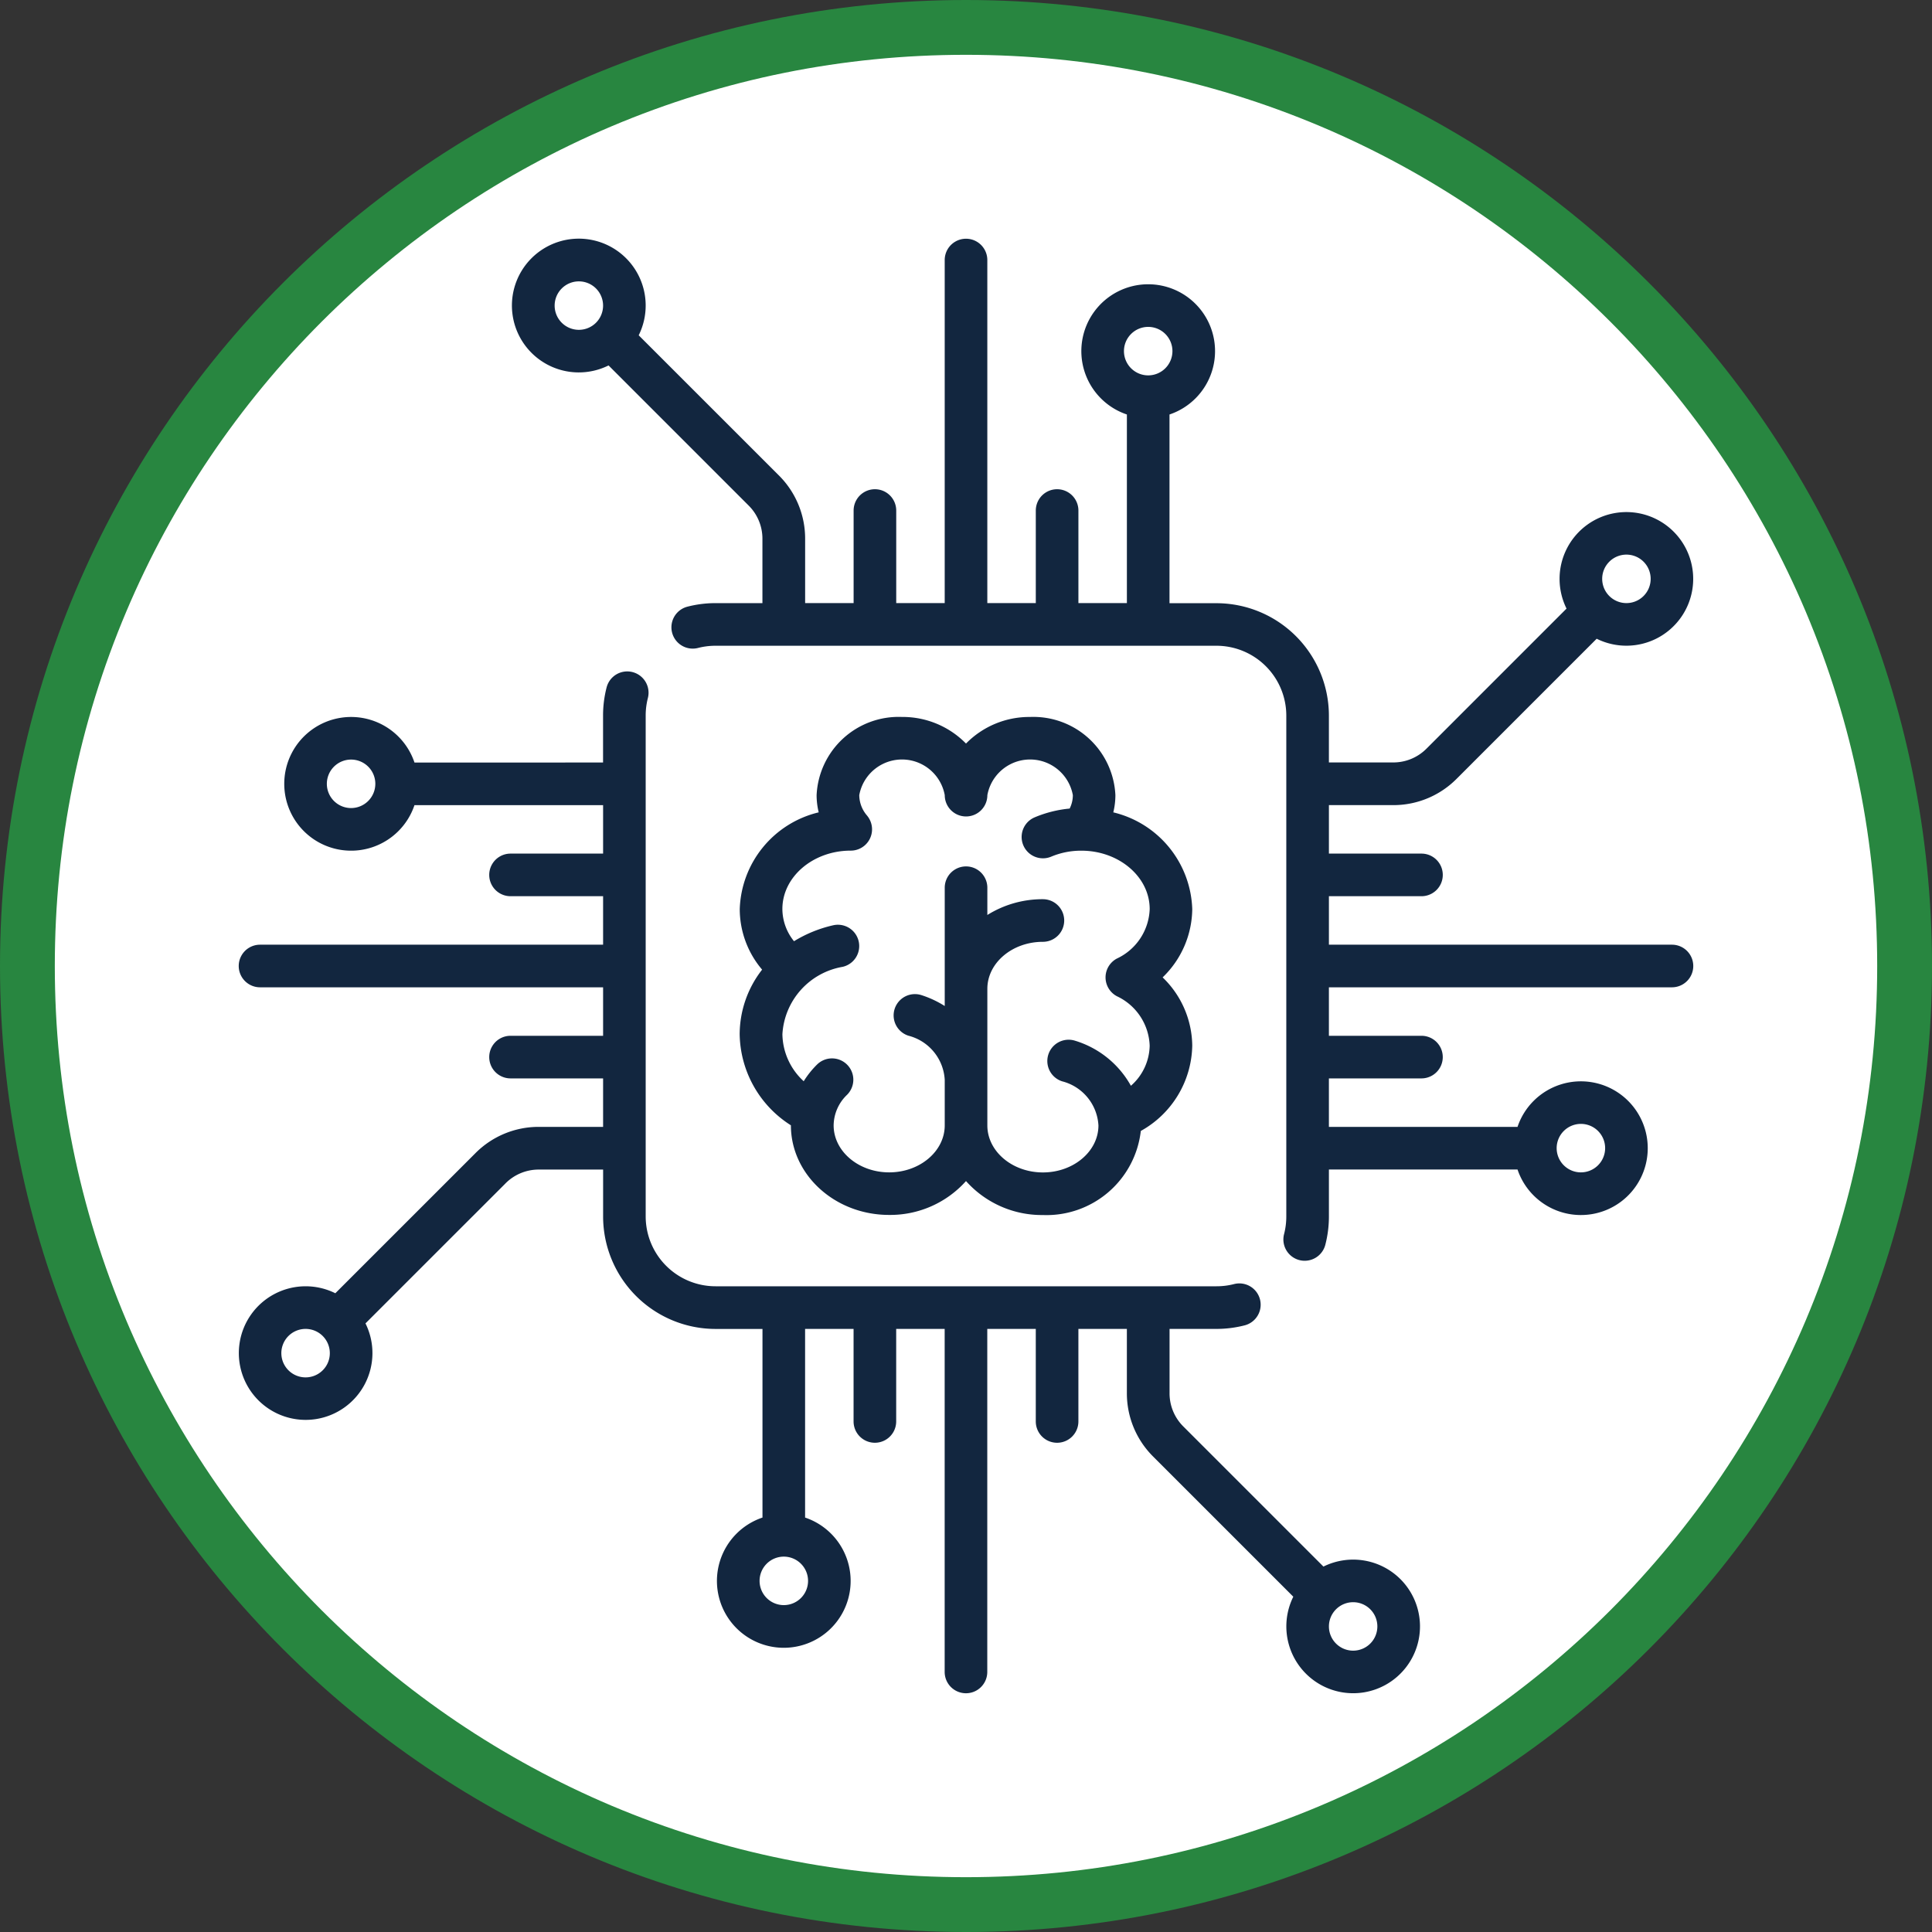 <svg xmlns="http://www.w3.org/2000/svg" width="141" height="141" viewBox="0 0 141 141">
  <rect x="0" y="0" width="141" height="141" fill="#333333" stroke="none"/>
  <g id="Grupo_1067341" data-name="Grupo 1067341" transform="translate(-1080 -4068)">
    <g id="Trazado_802274" data-name="Trazado 802274" transform="translate(1080 4068)" fill="#fff">
      <path d="M 70.5 139 C 61.252 139 52.281 137.189 43.837 133.618 C 39.779 131.901 35.864 129.776 32.202 127.302 C 28.575 124.852 25.163 122.037 22.063 118.937 C 18.963 115.837 16.148 112.425 13.698 108.798 C 11.224 105.136 9.099 101.221 7.382 97.163 C 3.811 88.719 2 79.748 2 70.5 C 2 61.252 3.811 52.281 7.382 43.837 C 9.099 39.779 11.224 35.864 13.698 32.202 C 16.148 28.575 18.963 25.163 22.063 22.063 C 25.163 18.963 28.575 16.148 32.202 13.698 C 35.864 11.224 39.779 9.099 43.837 7.382 C 52.281 3.811 61.252 2 70.5 2 C 79.748 2 88.719 3.811 97.163 7.382 C 101.221 9.099 105.136 11.224 108.798 13.698 C 112.425 16.148 115.837 18.963 118.937 22.063 C 122.037 25.163 124.852 28.575 127.302 32.202 C 129.776 35.864 131.901 39.779 133.618 43.837 C 137.189 52.281 139 61.252 139 70.5 C 139 79.748 137.189 88.719 133.618 97.163 C 131.901 101.221 129.776 105.136 127.302 108.798 C 124.852 112.425 122.037 115.837 118.937 118.937 C 115.837 122.037 112.425 124.852 108.798 127.302 C 105.136 129.776 101.221 131.901 97.163 133.618 C 88.719 137.189 79.748 139 70.5 139 Z" stroke="none"/>
      <path d="M 70.5 4 C 61.521 4 52.812 5.758 44.616 9.224 C 40.677 10.891 36.877 12.953 33.322 15.355 C 29.8 17.734 26.488 20.467 23.477 23.477 C 20.467 26.488 17.734 29.8 15.355 33.322 C 12.953 36.877 10.891 40.677 9.224 44.616 C 5.758 52.812 4 61.521 4 70.5 C 4 79.479 5.758 88.188 9.224 96.384 C 10.891 100.323 12.953 104.123 15.355 107.678 C 17.734 111.2 20.467 114.512 23.477 117.523 C 26.488 120.533 29.8 123.266 33.322 125.645 C 36.877 128.047 40.677 130.109 44.616 131.776 C 52.812 135.242 61.521 137 70.5 137 C 79.479 137 88.188 135.242 96.384 131.776 C 100.323 130.109 104.123 128.047 107.678 125.645 C 111.2 123.266 114.512 120.533 117.523 117.523 C 120.533 114.512 123.266 111.2 125.645 107.678 C 128.047 104.123 130.109 100.323 131.776 96.384 C 135.242 88.188 137 79.479 137 70.5 C 137 61.521 135.242 52.812 131.776 44.616 C 130.109 40.677 128.047 36.877 125.645 33.322 C 123.266 29.8 120.533 26.488 117.523 23.477 C 114.512 20.467 111.2 17.734 107.678 15.355 C 104.123 12.953 100.323 10.891 96.384 9.224 C 88.188 5.758 79.479 4 70.5 4 M 70.5 0 C 109.436 0 141 31.564 141 70.5 C 141 109.436 109.436 141 70.5 141 C 31.564 141 0 109.436 0 70.5 C 0 31.564 31.564 0 70.5 0 Z" stroke="none" fill="#288640"/>
    </g>
    <g id="chip" transform="translate(1097.423 4085.423)">
      <g id="Grupo_1065971" data-name="Grupo 1065971" transform="translate(19.947 0)">
        <g id="Grupo_1065970" data-name="Grupo 1065970">
          <path id="Trazado_802276" data-name="Trazado 802276" d="M111.147,51.522H86.11V47.984h6.755a1.555,1.555,0,0,0,0-3.11H86.11V41.336H90.8a6.5,6.5,0,0,0,4.625-1.916l10.227-10.227a4.876,4.876,0,1,0-2.2-2.2L93.225,37.221a3.409,3.409,0,0,1-2.426,1h-4.69V34.8a8.212,8.212,0,0,0-8.2-8.2H74.476V12.827a4.879,4.879,0,1,0-3.11,0V26.592H67.828V19.837a1.555,1.555,0,0,0-3.11,0v6.755H61.18V1.555a1.555,1.555,0,1,0-3.11,0V26.592H54.532V19.837a1.555,1.555,0,0,0-3.11,0v6.755H47.884V21.9a6.5,6.5,0,0,0-1.916-4.625L35.737,7.047a4.881,4.881,0,1,0-2.2,2.2l10.23,10.231a3.408,3.408,0,0,1,1,2.426v4.69H41.343a8.237,8.237,0,0,0-2.05.259,1.555,1.555,0,0,0,.775,3.012,5.121,5.121,0,0,1,1.275-.16H77.907A5.1,5.1,0,0,1,83,34.8V71.359a5.122,5.122,0,0,1-.16,1.274,1.555,1.555,0,1,0,3.012.774,8.23,8.23,0,0,0,.258-2.048V67.928H99.875a4.879,4.879,0,1,0,0-3.11H86.109V61.28h6.755a1.555,1.555,0,1,0,0-3.11H86.109V54.632h25.037a1.555,1.555,0,1,0,0-3.11Zm-4.575-27.95a1.769,1.769,0,1,1-.518,1.251A1.757,1.757,0,0,1,106.572,23.573ZM32.621,6.13a1.768,1.768,0,1,1,0-2.5A1.771,1.771,0,0,1,32.621,6.13Zm40.3,3.842A1.769,1.769,0,1,1,74.69,8.2,1.771,1.771,0,0,1,72.921,9.972ZM104.5,64.6a1.769,1.769,0,1,1-1.769,1.769A1.771,1.771,0,0,1,104.5,64.6Z" transform="translate(-26.494 0)" fill="#12263f"/>
        </g>
      </g>
      <g id="Grupo_1065973" data-name="Grupo 1065973" transform="translate(0 31.578)">
        <g id="Grupo_1065972" data-name="Grupo 1065972">
          <path id="Trazado_802277" data-name="Trazado 802277" d="M84.781,108.191a4.884,4.884,0,0,0-5.618-.917L68.933,97.044a3.408,3.408,0,0,1-1-2.426v-4.69h3.431a8.233,8.233,0,0,0,2.05-.259,1.555,1.555,0,0,0-.775-3.012,5.118,5.118,0,0,1-1.274.16H34.8A5.1,5.1,0,0,1,29.7,81.725V45.161a5.115,5.115,0,0,1,.16-1.274,1.555,1.555,0,0,0-3.012-.775,8.221,8.221,0,0,0-.259,2.05v3.431H12.826a4.879,4.879,0,1,0,0,3.11H26.592V55.24H19.837a1.555,1.555,0,0,0,0,3.11h6.755v3.538H1.555a1.555,1.555,0,0,0,0,3.11H26.592v3.538H19.837a1.555,1.555,0,0,0,0,3.11h6.755v3.538H21.9A6.5,6.5,0,0,0,17.277,77.1L7.05,87.326a4.875,4.875,0,1,0,2.2,2.2L19.477,79.3a3.409,3.409,0,0,1,2.426-1h4.69v3.431a8.212,8.212,0,0,0,8.2,8.2h3.431v13.766a4.879,4.879,0,1,0,3.11,0V89.927h3.538v6.755a1.555,1.555,0,1,0,3.11,0V89.927h3.538v25.037a1.555,1.555,0,1,0,3.11,0V89.928H58.17v6.755a1.555,1.555,0,1,0,3.11,0V89.928h3.538v4.69a6.5,6.5,0,0,0,1.916,4.625l10.23,10.23a4.877,4.877,0,1,0,7.817-1.282ZM8.2,51.916a1.769,1.769,0,1,1,1.769-1.769A1.771,1.771,0,0,1,8.2,51.916ZM6.13,92.948A1.769,1.769,0,1,1,6.648,91.7,1.757,1.757,0,0,1,6.13,92.948Zm35.42,15.369a1.769,1.769,0,1,1-1.769-1.769A1.771,1.771,0,0,1,41.55,108.317Zm41.032,4.575a1.768,1.768,0,1,1,0-2.5A1.771,1.771,0,0,1,82.582,112.892Z" transform="translate(0 -41.944)" fill="#12263f"/>
        </g>
      </g>
      <g id="Grupo_1065975" data-name="Grupo 1065975" transform="translate(36.564 34.902)">
        <g id="Grupo_1065974" data-name="Grupo 1065974">
          <path id="Trazado_802278" data-name="Trazado 802278" d="M81.592,60.379a7.511,7.511,0,0,0-5.762-7.058,5.308,5.308,0,0,0,.153-1.252,5.994,5.994,0,0,0-6.229-5.71A6.468,6.468,0,0,0,65.08,48.3a6.469,6.469,0,0,0-4.674-1.942,5.994,5.994,0,0,0-6.229,5.71,5.308,5.308,0,0,0,.153,1.252,7.51,7.51,0,0,0-5.762,7.058A6.83,6.83,0,0,0,50.2,64.8a7.689,7.689,0,0,0-1.638,4.716,8.008,8.008,0,0,0,3.739,6.644v0c0,3.607,3.214,6.541,7.164,6.541A7.419,7.419,0,0,0,65.08,80.23a7.419,7.419,0,0,0,5.609,2.479,6.929,6.929,0,0,0,7.149-6.137,7.268,7.268,0,0,0,3.754-6.221,7.009,7.009,0,0,0-2.162-4.986A7.01,7.01,0,0,0,81.592,60.379Zm-5.5,6.361a4.148,4.148,0,0,1,2.393,3.611,3.978,3.978,0,0,1-1.37,2.924,6.981,6.981,0,0,0-4.088-3.292,1.555,1.555,0,0,0-.932,2.967,3.528,3.528,0,0,1,2.651,3.219c0,1.892-1.819,3.431-4.054,3.431s-4.054-1.539-4.054-3.431V66.2c0-1.892,1.819-3.431,4.054-3.431a1.555,1.555,0,0,0,0-3.11,7.6,7.6,0,0,0-4.054,1.152V58.821a1.555,1.555,0,1,0-3.11,0v8.633a7.407,7.407,0,0,0-1.718-.8,1.555,1.555,0,0,0-.932,2.967,3.527,3.527,0,0,1,2.65,3.219v3.324c0,1.892-1.819,3.431-4.054,3.431s-4.054-1.539-4.054-3.431a3.135,3.135,0,0,1,.968-2.219,1.555,1.555,0,1,0-2.192-2.206,6.614,6.614,0,0,0-.96,1.205,4.743,4.743,0,0,1-1.555-3.428,5.3,5.3,0,0,1,4.4-4.922,1.555,1.555,0,0,0-.7-3.031,9.473,9.473,0,0,0-2.853,1.162,3.752,3.752,0,0,1-.849-2.35c0-2.339,2.218-4.243,4.951-4.261l.041,0a1.554,1.554,0,0,0,1.319-2.373c-.012-.019-.023-.039-.035-.057l-.021-.028c-.024-.034-.049-.067-.075-.1l0,0a2.308,2.308,0,0,1-.569-1.491,3.171,3.171,0,0,1,6.239,0,1.555,1.555,0,0,0,3.11,0,3.171,3.171,0,0,1,6.239,0,2.187,2.187,0,0,1-.233.979,8.635,8.635,0,0,0-2.552.64A1.555,1.555,0,1,0,71.3,56.553a5.614,5.614,0,0,1,2.15-.435l.045,0,.041,0c2.733.018,4.95,1.922,4.95,4.261a4.149,4.149,0,0,1-2.393,3.611,1.555,1.555,0,0,0,0,2.75Z" transform="translate(-48.567 -46.359)" fill="#12263f"/>
        </g>
      </g>
    </g>
  </g>
</svg>
